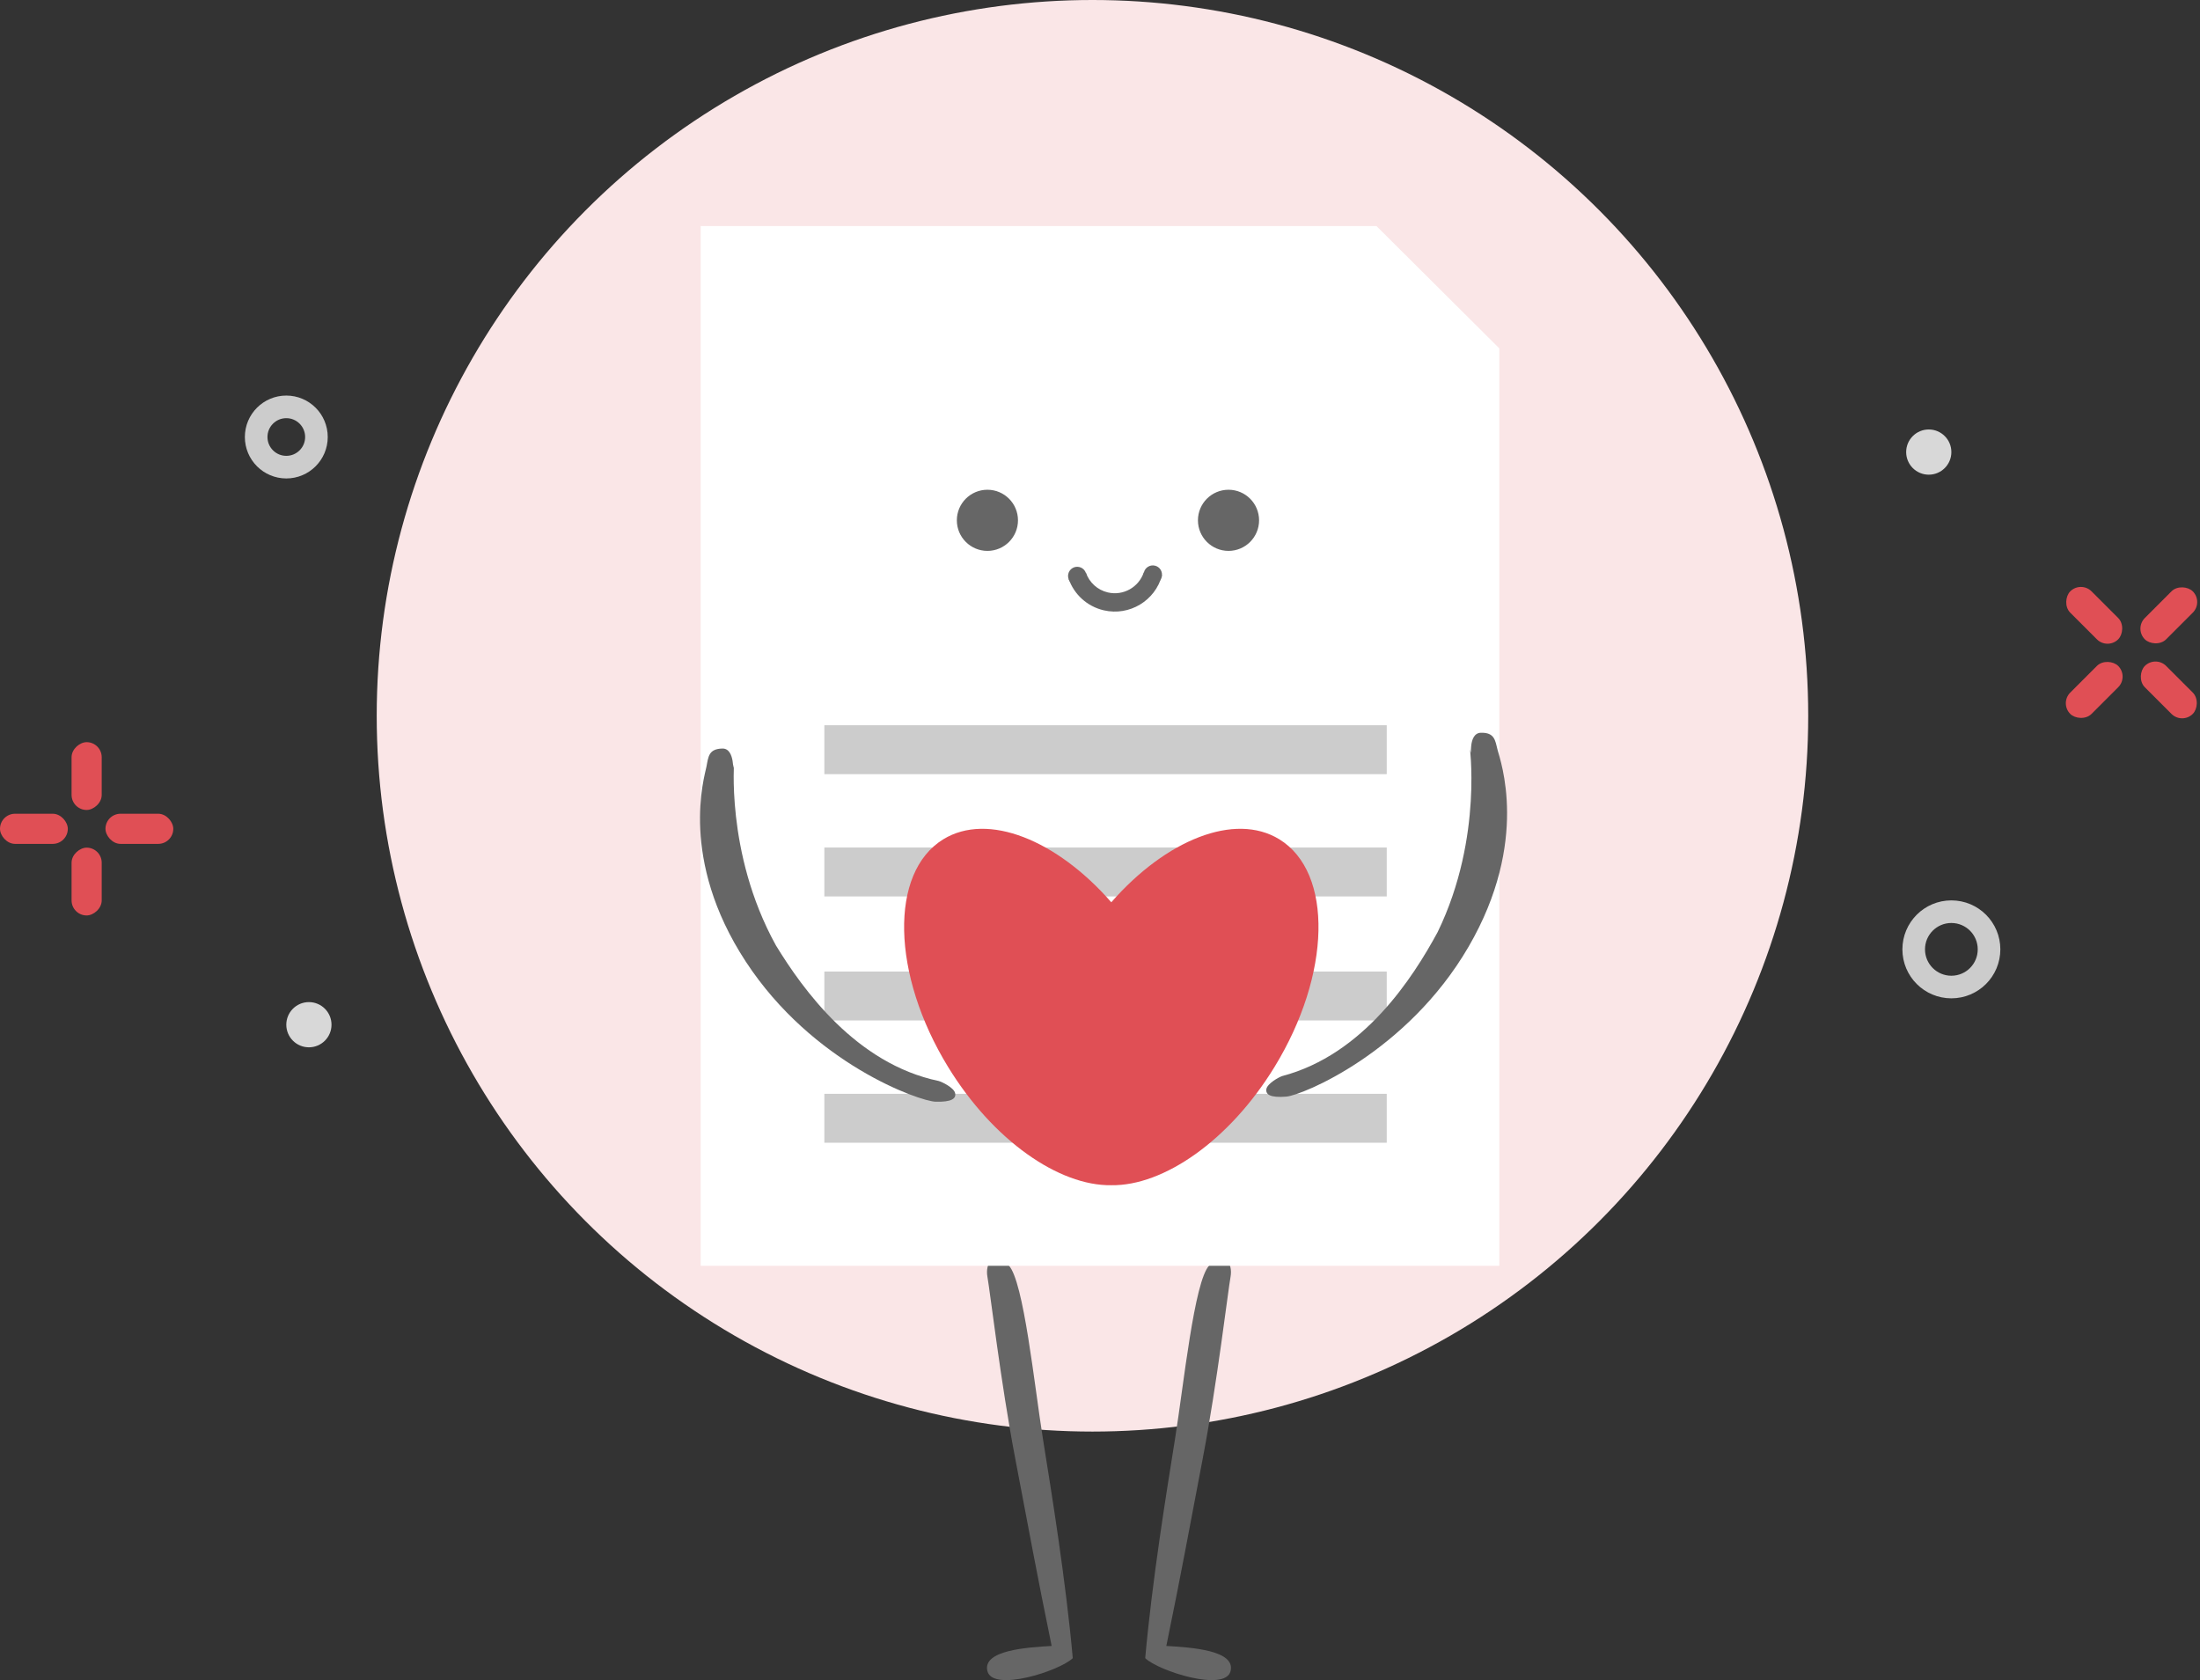 <?xml version="1.0" encoding="UTF-8" standalone="no"?>
<svg width="292px" height="223px" viewBox="0 0 292 223" version="1.1" xmlns="http://www.w3.org/2000/svg" xmlns:xlink="http://www.w3.org/1999/xlink">
    <rect x="0" y="0" width="292" height="223" fill="#333333" stroke="none"/>
    <!-- Generator: Sketch 45.1 (43504) - http://www.bohemiancoding.com/sketch -->
    <title>Group 7</title>
    <desc>Created with Sketch.</desc>
    <defs></defs>
    <g id="final" stroke="none" stroke-width="1" fill="none" fill-rule="evenodd">
        <g id="Artboard-2-Copy-30" transform="translate(-1103, -418)">
            <g id="Group-7" transform="translate(1103, 418)">
                <circle id="Oval-2" stroke="#CCCCCC" stroke-width="3" cx="259" cy="126" r="5"></circle>
                <g id="Group-13" transform="translate(0, 98)" fill="#E04F55">
                    <rect id="Rectangle-27" x="14" y="10" width="9" height="4" rx="2"></rect>
                    <rect id="Rectangle-27-Copy" x="0" y="10" width="9" height="4" rx="2"></rect>
                    <rect id="Rectangle-27-Copy-2" transform="translate(11.5, 5) rotate(-270) translate(-11.5, -5) " x="7" y="3" width="9" height="4" rx="2"></rect>
                    <rect id="Rectangle-27-Copy-3" transform="translate(11.5, 19) rotate(-270) translate(-11.5, -19) " x="7" y="17" width="9" height="4" rx="2"></rect>
                </g>
                <g id="Group-13-Copy" transform="translate(282.91, 86.617) rotate(-315) translate(-282.91, -86.617) translate(271.41, 74.617)" fill="#E04F55">
                    <rect id="Rectangle-27" x="14" y="10" width="9" height="4" rx="2"></rect>
                    <rect id="Rectangle-27-Copy" x="0" y="10" width="9" height="4" rx="2"></rect>
                    <rect id="Rectangle-27-Copy-2" transform="translate(11.5, 5) rotate(-270) translate(-11.5, -5) " x="7" y="3" width="9" height="4" rx="2"></rect>
                    <rect id="Rectangle-27-Copy-3" transform="translate(11.5, 19) rotate(-270) translate(-11.5, -19) " x="7" y="17" width="9" height="4" rx="2"></rect>
                </g>
                <circle id="Oval-2-Copy" stroke="#CCCCCC" stroke-width="3" cx="38" cy="58" r="4"></circle>
                <circle id="Oval-2-Copy-2" fill="#D8D8D8" cx="41" cy="136" r="3"></circle>
                <circle id="Oval-2-Copy-3" fill="#D8D8D8" cx="256" cy="60" r="3"></circle>
                <circle id="Oval-14" fill="#FAE6E7" cx="145" cy="95" r="95"></circle>
                <g id="Group-14" transform="translate(81, 30)">
                    <path d="M53.741,163.533 C51.831,153.545 50.397,141.32 50.06,139.469 C49.722,137.618 50.903,135.853 52.89,137.951 C54.878,140.049 56.276,153.774 57.43,160.988 C58.583,168.202 60.446,179.636 61.386,190.072 C59.592,191.796 50.779,194.592 50.06,191.804 C49.34,189.016 55.316,188.643 58.583,188.451 C56.541,178.514 55.652,173.521 53.741,163.533 Z" id="Path-3-Copy-3" fill="#666666"></path>
                    <path d="M74.741,163.533 C72.831,153.545 71.397,141.32 71.06,139.469 C70.722,137.618 71.903,135.853 73.89,137.951 C75.878,140.049 77.276,153.774 78.43,160.988 C79.583,168.202 81.446,179.636 82.386,190.072 C80.592,191.796 71.779,194.592 71.06,191.804 C70.34,189.016 76.316,188.643 79.583,188.451 C77.541,178.514 76.652,173.521 74.741,163.533 Z" id="Path-3-Copy-4" fill="#666666" transform="translate(76.693, 164.993) scale(-1, 1) translate(-76.693, -164.993) "></path>
                    <g id="doc-copy-2" transform="translate(12, 0)">
                        <path d="M89.692,0 L0,0 L0,138 L106,138 L106,16.235 L89.692,2.72004641e-15 Z" id="Combined-Shape" fill="#FFFFFF"></path>
                        <ellipse id="Oval-8" fill="#666666" cx="38.057" cy="39.057" rx="4.057" ry="4.057"></ellipse>
                        <ellipse id="Oval-8-Copy" fill="#666666" cx="70.057" cy="39.057" rx="4.057" ry="4.057"></ellipse>
                        <g id="Group-10" transform="translate(55.046, 47.968) rotate(13) translate(-55.046, -47.968) translate(48.546, 43.968)" fill="#666666">
                            <path d="M0.202,4.296 C1.355,6.104 3.377,7.303 5.679,7.303 C9.184,7.303 12.04,4.525 12.165,1.05 L9.716,1.219 C9.512,3.268 7.782,4.869 5.679,4.869 C4.24,4.869 2.975,4.119 2.255,2.988 L0.202,4.296 Z" id="Combined-Shape"></path>
                            <ellipse id="Oval-10" cx="1.217" cy="3.652" rx="1.217" ry="1.217"></ellipse>
                            <ellipse id="Oval-10-Copy" cx="10.953" cy="1.217" rx="1.217" ry="1.217"></ellipse>
                        </g>
                        <g id="Group-2" transform="translate(16.415, 65.484)" fill="#CCCCCC">
                            <rect id="Rectangle-19-Copy" x="0" y="17" width="74.642" height="6.492"></rect>
                            <rect id="Rectangle-19-Copy-4" x="0" y="0.77" width="74.642" height="6.492"></rect>
                            <rect id="Rectangle-19-Copy-2" x="0" y="33.459" width="74.642" height="6.492"></rect>
                            <rect id="Rectangle-19-Copy-3" x="0" y="49.689" width="74.642" height="6.492"></rect>
                        </g>
                    </g>
                    <path d="M51.8,85.54 C51.012,86.68 53.158,83.663 54.446,84.938 C55.734,86.212 55.055,86.988 54.339,88.128 C53.624,89.268 48.65,99.612 32.883,103.489 C17.115,107.366 3.344,101.303 1.763,99.904 C0.182,98.505 0.04,97.74 0.643,97.313 C1.246,96.886 2.916,97.392 3.347,97.617 C12.928,103.429 24.824,101.027 31.425,99.188 C44.928,94.785 52.589,84.4 51.8,85.54 Z" id="Path-14-Copy-4" fill="#666666" transform="translate(27.742, 94.691) scale(-1, 1) rotate(-43) translate(-27.742, -94.691) "></path>
                    <path d="M128.078,84.085 C127.29,85.225 129.436,82.208 130.724,83.483 C132.012,84.757 131.333,85.533 130.617,86.673 C129.902,87.813 124.928,98.156 109.161,102.034 C93.393,105.911 79.622,99.848 78.041,98.449 C76.46,97.05 76.318,96.285 76.921,95.858 C77.524,95.431 79.194,95.937 79.625,96.162 C89.206,101.974 101.102,99.572 107.703,97.733 C121.206,93.33 128.867,82.945 128.078,84.085 Z" id="Path-14-Copy-5" fill="#666666" transform="translate(104.02, 93.236) rotate(-46) translate(-104.02, -93.236) "></path>
                </g>
                <path d="M169.798,111.39 C163.885,107.765 154.752,111.466 147.5,119.75 C140.249,111.466 131.116,107.765 125.203,111.39 C118.02,115.794 118.31,129.332 125.85,141.628 C131.825,151.372 140.558,157.407 147.5,157.303 C154.443,157.407 163.175,151.372 169.15,141.628 C176.69,129.332 176.98,115.794 169.798,111.39 Z" id="Shape" fill="#E04F55" fill-rule="nonzero"></path>
            </g>
        </g>
    </g>
</svg>